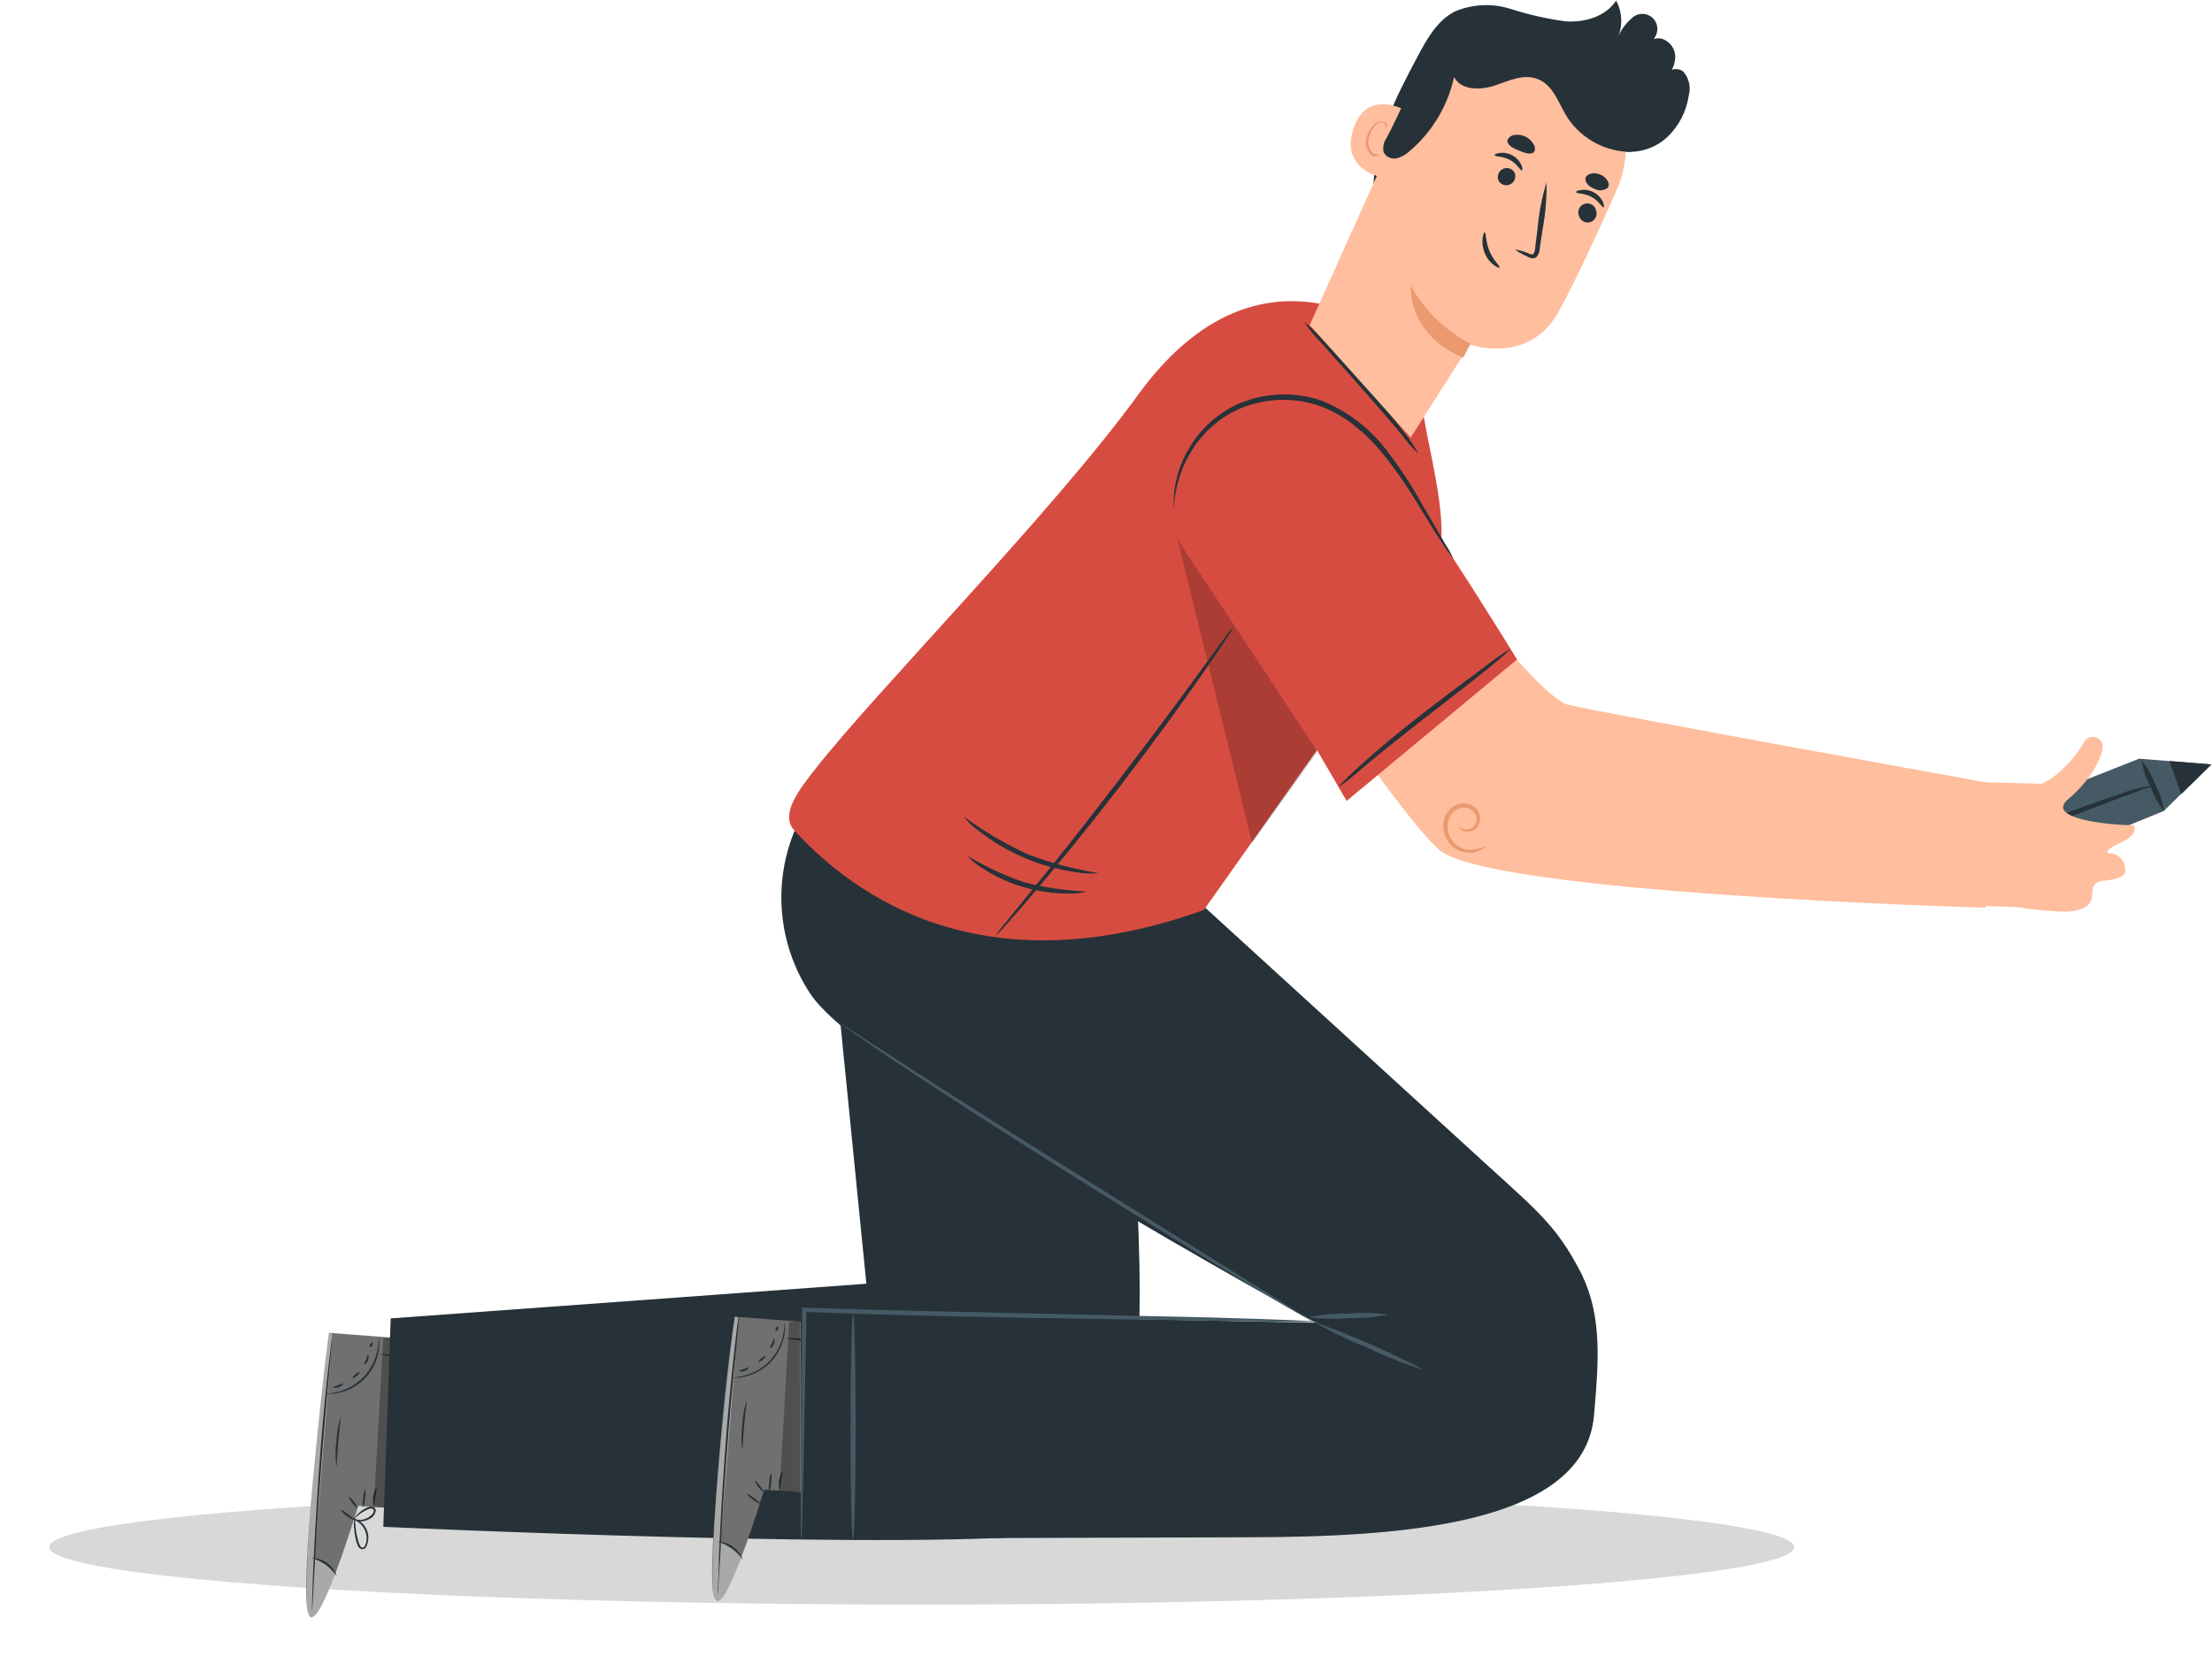 <svg xmlns="http://www.w3.org/2000/svg" width="382" height="286" viewBox="0 0 382 286">
    <defs>
        <filter id="f1jx53buoa" width="105.6%" height="184.9%" x="-2.8%" y="-42.4%" filterUnits="objectBoundingBox">
            <feGaussianBlur in="SourceGraphic" stdDeviation="2.808"/>
        </filter>
    </defs>
    <g fill="none" fill-rule="evenodd" transform="matrix(-1 0 0 1 382 0)">
        <ellipse cx="222.826" cy="267.235" fill="#D8D8D8" filter="url(#f1jx53buoa)" rx="150.673" ry="9.928"/>
        <path fill="#707070" fill-rule="nonzero" d="M320.144 260.11l-15.552 1.029-2.115-29.172 22.706-1.746.25 1.793c1.026 8.014 4.665 40.834 3.436 46.337-1.368 6.143-8.725-18.242-8.725-18.242z"/>
        <path fill="#FFF" fill-rule="nonzero" d="M324.172 272.021s3.11 8.497 4.48 7.313c1.368-1.185-1.09-34.488-3.453-49.082l-.638.094 3.11 38.822s-3.56 1.123-3.499 2.853z" opacity=".4"/>
        <path fill="#263238" fill-rule="nonzero" d="M324.499 229.925c.05.162.081.33.093.499 0 .436.125.904.187 1.434.171 1.435.373 3.212.622 5.286.482 4.474 1.089 10.648 1.555 17.493.467 6.845.825 13.034.996 17.525.077 2.089.124 3.866.17 5.316v1.45c.024.166.024.334 0 .5v-.5c0-.436 0-.904-.093-1.45-.077-1.434-.17-3.212-.28-5.3-.233-4.491-.59-10.68-1.104-17.525-.513-6.845-1.057-13.004-1.477-17.478-.202-2.09-.374-3.851-.498-5.301 0-.53-.093-.998-.124-1.435-.031-.436-.047-.514-.047-.514z"/>
        <path fill="#263238" fill-rule="nonzero" d="M328.185 269.09c-.863.296-1.688.694-2.457 1.185-.704.576-1.34 1.23-1.898 1.949.654-1.854 2.394-3.1 4.355-3.118v-.016zM323.193 260.811c0 .078-.405.515-1.042.998-.638.483-1.213.795-1.26.717-.047-.078.404-.53 1.042-.998.638-.467 1.197-.795 1.26-.717zM321.777 258.535c.078 0-.202.545-.606 1.076-.405.53-.824.92-.902.857-.078-.062.202-.53.622-1.076.42-.545.809-.92.886-.857zM318.962 257.24c.217.491.323 1.024.311 1.56.11.514.11 1.045 0 1.559-.108 0-.233-.67-.31-1.56-.11-.513-.11-1.044 0-1.558zM316.94 256.866c.65 1.024.837 2.277.514 3.446-.123-.57-.207-1.148-.249-1.73-.136-.564-.224-1.137-.264-1.716z"/>
        <path fill="#263238" fill-rule="nonzero" d="M320.72 261.98c.159.61.206 1.244.14 1.871-.041.683-.14 1.361-.296 2.027-.087.408-.217.805-.389 1.185-.112.23-.306.407-.544.5-.28.094-.588.007-.777-.22-.828-1.426-.535-3.241.7-4.334.349-.31.756-.548 1.197-.701.31-.094.498-.11.498 0-.572.226-1.1.553-1.556.967-.458.462-.777 1.046-.917 1.683-.203.75-.09 1.55.31 2.214.234.281.576.14.747-.202.17-.347.296-.713.374-1.092.179-.643.303-1.3.373-1.964.14-1.248.093-1.934.14-1.934z"/>
        <path fill="#263238" fill-rule="nonzero" d="M320.86 262.464c-.383.248-.838.358-1.291.312-.493-.027-.973-.172-1.4-.421-.588-.275-.994-.835-1.073-1.482.064-.397.425-.677.824-.639.302.012.595.097.856.25.436.21.84.484 1.197.81.622.546.871.983.84 1.014-.031.031-.358-.359-.995-.826-.367-.277-.764-.513-1.182-.702-.405-.234-1.136-.359-1.182.125-.047.483.497.92.886 1.169.383.24.812.395 1.26.452.42.012.842-.009 1.26-.062zM316.583 231.032s0 .842.233 2.151c.335 1.698 1.125 3.272 2.286 4.553 1.18 1.266 2.688 2.178 4.355 2.635 1.275.359 2.115.343 2.115.405 0 .063-.218 0-.59 0-.525-.01-1.047-.077-1.556-.202-4.176-.92-7.088-4.715-6.905-8.997-.004-.183.017-.367.062-.545z"/>
        <path fill="#263238" fill-rule="nonzero" d="M304.7 234.945c1.971-.344 3.96-.573 5.957-.686 1.988-.226 3.987-.34 5.988-.343-1.97.344-3.96.573-5.956.686-1.988.235-3.987.35-5.988.343zM323.177 244.69c.412 1.374.657 2.792.731 4.225.19 1.423.19 2.865 0 4.288-.109 0-.124-1.918-.327-4.257-.202-2.339-.513-4.24-.404-4.256zM322.742 238.968c0-.078.42.124.87.296.452.171.84.234.84.343 0 .11-.45.187-.964 0-.513-.187-.809-.561-.746-.64zM319.911 237.019c0-.078.389.093.715.374.327.28.53.561.467.64-.062.077-.373-.094-.7-.375-.326-.28-.544-.561-.482-.64zM318.465 234.025c.109 0 .124.406.31.811.187.405.436.717.374.795-.062.078-.482-.14-.7-.655-.218-.514-.078-.982.016-.95zM317.734 231.874s.249.109.357.343c.11.234.125.467 0 .499-.124.03-.248-.11-.373-.343-.124-.234-.078-.468.016-.5z"/>
        <path fill="#000" fill-rule="nonzero" d="M2.238 0.375L3.886 29.561 0.387 29.764 0.387 0.281z" opacity=".3" transform="translate(313.567 230.75)"/>
        <path fill="#263238" fill-rule="nonzero" d="M191.294 153.949s-17.372 107.423 6.47 110.791c23.841 3.368 118.041-1.013 118.041-1.013l-1.275-36-82.147-5.988 6.64-66.652-47.73-1.138z"/>
        <path fill="#707070" fill-rule="nonzero" d="M250.035 257.319l-15.553 1.029-2.115-29.172 22.722-1.746.249 1.793c1.026 8.014 4.666 40.834 3.437 46.337-1.369 6.143-8.74-18.241-8.74-18.241z"/>
        <path fill="#FFF" fill-rule="nonzero" d="M254.063 269.2s3.11 8.496 4.479 7.311c1.368-1.184-1.089-34.487-3.437-49.08l-.654.093 3.11 38.822s-3.545 1.154-3.498 2.853z" opacity=".4"/>
        <path fill="#263238" fill-rule="nonzero" d="M254.405 227.072c.054.155.085.318.093.483 0 .436.125.904.187 1.434.17 1.45.373 3.212.622 5.286.482 4.474 1.073 10.649 1.555 17.493.482 6.845.824 13.034.995 17.525 0 2.089.125 3.866.172 5.316v1.45c.016.166.016.333 0 .5-.02-.166-.02-.334 0-.5 0-.436 0-.904-.094-1.45 0-1.434-.17-3.211-.28-5.3-.233-4.491-.59-10.68-1.104-17.525-.513-6.845-1.058-13.003-1.555-17.478l-.513-5.301c0-.53-.078-.998-.125-1.434.002-.168.017-.335.047-.5z"/>
        <path fill="#263238" fill-rule="nonzero" d="M258.075 266.3c-1.764.5-3.3 1.603-4.339 3.117.652-1.848 2.384-3.093 4.34-3.118zM253.098 257.99c0 .077-.42.53-1.057.997-.638.468-1.198.795-1.26.717-.062-.078.42-.53 1.058-.998.637-.467 1.197-.717 1.26-.717zM251.683 255.744s-.202.546-.622 1.076-.809.92-.886.873c-.078-.047.202-.546.606-1.092.405-.545.824-.92.902-.857zM248.822 254.45c.216.49.323 1.023.31 1.559.124.512.124 1.047 0 1.56-.215-.491-.316-1.025-.295-1.56-.123-.512-.129-1.045-.015-1.56zM246.846 254.091c.653 1.017.84 2.266.514 3.43-.14-.561-.224-1.136-.25-1.715-.142-.562-.23-1.136-.264-1.715z"/>
        <path fill="#263238" fill-rule="nonzero" d="M250.626 259.19c.157.61.2 1.245.124 1.87-.026.69-.125 1.375-.295 2.043-.08.403-.205.795-.374 1.17-.12.229-.318.406-.56.498-.274.093-.577.006-.762-.218-.834-1.426-.54-3.245.7-4.334.35-.31.757-.55 1.198-.702.31-.094.497-.11.497-.078-.574.222-1.101.55-1.555.967-.47.457-.794 1.043-.933 1.684-.191.752-.073 1.55.327 2.214.233.28.575.14.746-.203.164-.35.289-.715.373-1.092.186-.623.326-1.258.42-1.902.094-1.2 0-1.917.094-1.917z"/>
        <path fill="#263238" fill-rule="nonzero" d="M250.75 259.673c-.376.249-.827.36-1.275.312-.494-.027-.973-.171-1.4-.421-.589-.275-.994-.835-1.073-1.481.056-.402.422-.686.824-.64.3.02.592.104.856.25.431.218.834.49 1.197.81.622.546.871.983.84 1.014-.031.031-.373-.343-.995-.826-.37-.274-.766-.509-1.182-.702-.42-.218-1.136-.343-1.182.125-.047.468.482.92.886 1.185.379.233.803.382 1.244.436.421.013.842-.008 1.26-.062zM246.489 228.24s0 .843.233 2.153c.624 3.484 3.209 6.29 6.625 7.187 1.291.359 2.13.343 2.13.405 0 .063-.217 0-.59 0-.524-.01-1.046-.079-1.555-.202-3.573-.822-6.277-3.755-6.812-7.39-.078-.516-.104-1.039-.078-1.56-.013-.198.002-.398.047-.592zM234.607 232.154c1.97-.344 3.96-.573 5.956-.686 1.988-.226 3.987-.34 5.988-.343-1.971.344-3.96.579-5.957.702-1.987.235-3.986.344-5.987.327zM253.067 241.899c.43 1.37.682 2.79.747 4.225.179 1.424.179 2.864 0 4.288-.109 0-.125-1.902-.327-4.257-.202-2.354-.513-4.24-.42-4.256z"/>
        <path fill="#263238" fill-rule="nonzero" d="M252.647 236.161s.42.14.871.297c.451.155.84.233.84.343 0 .109-.45.187-.964 0-.513-.188-.809-.546-.747-.64zM249.817 234.228c0-.078.373.094.7.374.326.28.544.561.482.64-.062.077-.373-.094-.7-.375-.327-.28-.544-.561-.482-.639zM248.37 231.234c.094 0 .125.406.312.811.186.406.42.717.357.795-.062.078-.466-.124-.684-.654-.218-.53-.078-.983.016-.952zM247.624 229.083c.093 0 .249.109.373.343.125.234.125.468 0 .499-.124.031-.249-.11-.357-.343-.11-.234-.094-.452-.016-.5z"/>
        <path fill="#000" fill-rule="nonzero" d="M2.129 0.125L3.778 29.296 0.263 29.499 0.263 0.016z" opacity=".3" transform="translate(243.582 228.225)"/>
        <path fill="#263238" fill-rule="nonzero" d="M106.736 244.627c1.82 18.788 33.266 20.861 59.83 20.908 36.314.094 77.061.25 77.061.25l.093-39.103-88.99 1.793s78.54-42.985 87.435-56.97c5.423-8.32 6.406-18.784 2.629-27.971l-66.098 8.84-49.627 45.308c-12.006 11.101-15.552 13.253-20.218 22.42-3.546 7.328-2.955 15.061-2.115 24.525z"/>
        <path fill="#455A64" fill-rule="nonzero" d="M136.067 236.66c3.314-1.034 6.547-2.31 9.674-3.82 3.218-1.266 6.338-2.772 9.331-4.506-6.54 2.315-12.907 5.098-19.051 8.326h.046zM142.257 227.072c2.26.44 4.558.639 6.859.592 2.295.207 4.606.155 6.89-.156-2.258-.45-4.558-.654-6.86-.608-2.295-.207-4.606-.15-6.889.172zM234.669 265.785c-.233 0-.435-8.716-.435-19.474 0-10.758.202-19.458.435-19.458.233 0 .451 8.716.451 19.458 0 10.743-.14 19.474-.451 19.474z"/>
        <path fill="#455A64" fill-rule="nonzero" d="M238.76 175.355c-.246.241-.51.46-.794.655l-2.38 1.73c-2.083 1.482-5.116 3.571-8.926 6.113-7.59 5.067-18.181 11.896-29.985 19.286-11.804 7.39-22.536 14.032-30.358 18.71-3.904 2.354-7.092 4.24-9.332 5.503-1.104.64-1.975 1.123-2.581 1.419l-.218.11h-.078.093l.265-.172c.155-.094.233-.125.249-.11l41.524-25.959c11.789-7.39 22.427-14.141 30.094-19.084l9.067-5.893 2.457-1.56c.265-.29.568-.542.902-.748z"/>
        <path fill="#455A64" fill-rule="nonzero" d="M243.627 265.785c-.059-.24-.085-.486-.078-.733 0-.561 0-1.279-.093-2.167 0-1.98-.109-4.678-.202-8.155-.14-7.062-.311-16.932-.529-28.485l.389.359c-7.636.312-16.05.546-24.884.748-17.76.39-33.857.593-45.49.78l-13.78.202h-3.763c-.435.041-.872.041-1.307 0 .433-.062.87-.099 1.307-.109l3.748-.187c3.25-.14 7.963-.296 13.78-.467l45.49-1.014c8.818-.203 17.216-.42 24.883-.686h.39v.39c.092 11.569.17 21.438.232 28.5v10.307c-.012.24-.043.48-.093.717zM28.135 148.164l-19.798-8.076-8.197-8.045 12.442-.998 37.108 14.687c1.222.479 2.195 1.437 2.694 2.653.5 1.216.481 2.584-.05 3.786-1.018 2.304-3.635 3.432-6.003 2.588l-18.196-6.595z"/>
        <path fill="#263238" fill-rule="nonzero" d="M47.886 149.677c-1.907-.493-3.778-1.118-5.599-1.871l-13.281-5.02-13.313-5.052-4.028-1.482c-.533-.132-1.053-.31-1.556-.53 1.968.185 3.897.663 5.724 1.42 3.468 1.122 8.196 2.821 13.39 4.801 5.195 1.98 9.83 3.867 13.189 5.27 1.889.669 3.72 1.493 5.474 2.464zM.078 132.043L5.319 137.172 7.341 131.45z"/>
        <path fill="#263238" fill-rule="nonzero" d="M12.147 131.31c-.232 1.611-.759 3.165-1.555 4.584-.525 1.535-1.314 2.965-2.333 4.225.231-1.611.759-3.165 1.555-4.584.524-1.534 1.314-2.965 2.333-4.225z"/>
        <path fill="#FFBE9D" fill-rule="nonzero" d="M13.438 142.614c-.731 2.837 4.743 3.118 4.665 4.77-.85-.095-1.698.203-2.303.81-.605.606-.902 1.456-.807 2.309 0 1.122 2.395 1.559 4.012 1.653.885.079 1.585.781 1.664 1.668 0 .296 0 .64.078 1.013.171 3.119 5.708 2.604 5.708 2.604s4.868-.296 6.22-.624c1.354-.327 13.407-.39 13.407-.39l-2.069-21.609-5.567.327-9.036.234c-1.363-.651-2.604-1.532-3.67-2.603-1.372-1.286-2.56-2.755-3.53-4.366-.267-.7-.948-1.15-1.694-1.123-.746.029-1.391.53-1.604 1.248-.295 1.559 1.633 5.909 5.91 9.495 4.277 3.586-8.118 4.521-11.307 4.521"/>
        <path fill="#FFBE9D" fill-rule="nonzero" d="M144.341 83.102s-26.905 37.17-33.126 38.635c-6.221 1.466-72.847 13.533-72.847 13.533l.746 21.516s86.051-2.416 94.403-10.04c8.351-7.625 33.515-46.385 33.515-46.385l-22.69-17.26z"/>
        <path fill="#EB996E" fill-rule="nonzero" d="M125.399 146.09s.186.312.715.624c2.03 1.141 4.595.507 5.863-1.45.947-1.392 1.037-3.198.233-4.677-.434-.784-1.143-1.379-1.99-1.668-.797-.254-1.662-.187-2.41.187-.64.33-1.114.914-1.306 1.61-.192.696-.085 1.44.294 2.054.571.777 1.586 1.082 2.489.748.606-.265.746-.64.715-.655-.031-.015-.264.234-.809.359-.74.193-1.522-.108-1.944-.749-.25-.479-.298-1.038-.135-1.554.164-.515.526-.943 1.006-1.19.592-.274 1.266-.307 1.882-.093.665.232 1.22.705 1.555 1.325.679 1.248.619 2.77-.155 3.96-.605 1.004-1.626 1.685-2.784 1.856-1.116.081-2.233-.157-3.22-.686z"/>
        <path fill="#D74C41" fill-rule="nonzero" d="M175.042 94.421l-25.6 43.92-29.424-24.43s20.373-33.46 30.015-43.828l25.009 24.338z"/>
        <path fill="#D74C41" fill-rule="nonzero" d="M135.896 61.835s26.16-25.85 49.566 6.362c14.712 20.268 45.101 51.045 55.801 64.703 2.41 3.119 6.221 7.702 3.546 10.556-8.056 8.746-30.031 28.329-70.716 13.72l-37.481-53.01c-6.594-9.215-2.426-20.503-.28-33.397l-.436-8.934z"/>
        <path fill="#263238" fill-rule="nonzero" d="M179.318 87.639c-.093 0 0-1.03-.404-2.807-.46-2.515-1.4-4.919-2.768-7.078-2.003-3.216-4.939-5.74-8.414-7.234-4.279-1.763-9.047-1.929-13.437-.468-2.256.795-4.36 1.97-6.221 3.477-1.747 1.386-3.342 2.954-4.76 4.677-2.372 2.96-4.528 6.086-6.453 9.355-1.711 2.79-3.11 5.052-4.137 6.58-.498.763-.933 1.34-1.213 1.73-.127.21-.284.4-.467.561.394-.862.857-1.69 1.384-2.479l3.888-6.704c1.87-3.371 3.997-6.592 6.361-9.635 2.926-3.81 6.836-6.742 11.307-8.482 4.579-1.522 9.554-1.322 13.997.561 3.597 1.582 6.61 4.254 8.616 7.64 1.37 2.243 2.25 4.75 2.581 7.36.1.701.142 1.41.125 2.12.05.272.056.551.015.826z"/>
        <path fill="#000" fill-rule="nonzero" d="M24.557 0.421L11.649 52.87 0.358 37.092z" opacity=".2" transform="translate(154.108 92.722)"/>
        <path fill="#263238" fill-rule="nonzero" d="M156.814 55.568c-.827 1.23-1.764 2.384-2.8 3.445l-7.091 7.967c-2.768 3.119-5.226 5.972-6.967 8.077-.882 1.186-1.854 2.302-2.909 3.336.682-1.318 1.506-2.557 2.458-3.695 1.633-2.198 4.043-5.13 6.811-8.248 2.769-3.118 5.366-5.862 7.279-7.795.985-1.118 2.062-2.15 3.22-3.087zM150.858 136.003c-1.522-1.085-2.976-2.261-4.355-3.524-2.66-2.214-6.376-5.192-10.529-8.435-4.152-3.242-7.963-6.142-10.653-8.325-1.353-1.092-2.426-1.98-3.11-2.62-.685-.639-1.12-.997-1.09-1.044 1.605.96 3.138 2.033 4.589 3.212 2.784 2.058 6.625 4.895 10.793 8.138 4.168 3.243 7.854 6.315 10.42 8.653 1.275 1.154 2.302 2.12 2.97 2.822.365.335.689.712.965 1.123zM210.096 161.682c-.651-.6-1.264-1.24-1.835-1.918-1.135-1.263-2.768-3.118-4.743-5.457-3.95-4.677-9.332-11.194-14.993-18.57-5.66-7.374-10.637-14.234-14.121-19.254-1.742-2.51-3.11-4.553-4.06-5.987-.52-.721-.983-1.482-1.383-2.277.6.655 1.15 1.354 1.648 2.09l4.261 5.83c3.609 4.928 8.616 11.71 14.293 19.1 5.677 7.39 10.887 14.032 14.79 18.71l4.557 5.628c.584.658 1.114 1.362 1.586 2.105z"/>
        <path fill="#263238" fill-rule="nonzero" d="M214.886 147.852c-.704.836-1.552 1.539-2.503 2.074-2.187 1.447-4.577 2.556-7.092 3.29-2.523.754-5.143 1.133-7.776 1.122-1.086.07-2.176-.052-3.22-.358 3.623-.134 7.22-.657 10.731-1.56 3.444-1.155 6.75-2.687 9.86-4.568zM215.555 141.055c-.777 1.001-1.706 1.874-2.753 2.588-4.855 3.77-10.617 6.19-16.703 7.016-1.245.24-2.52.287-3.779.14 4.192-.664 8.304-1.762 12.27-3.274 3.86-1.788 7.533-3.956 10.965-6.47zM101.635 26.163c-2.768.323-5.538-.589-7.574-2.495-2.003-1.906-3.307-4.432-3.702-7.172-.389-1.428-.051-2.956.902-4.085 1.073-.982 3.313-.359 3.204 1.091-1.1-.92-1.746-2.274-1.773-3.71.02-1.452.987-2.72 2.38-3.119.69-.14 1.406.02 1.972.438.566.42.929 1.059.998 1.76-.788-.717-1.433-1.58-1.897-2.54-.678-1.142-.39-2.611.667-3.411 1.057-.8 2.545-.674 3.454.292 1.055.906 1.872 2.057 2.38 3.352-.92-2.08-.822-4.471.264-6.47 1.773 2.76 5.366 3.804 8.632 3.602 3.245-.43 6.446-1.15 9.564-2.152 3.153-1.003 6.558-.853 9.611.42 3.11 1.56 4.9 4.834 6.532 7.906 3.826 7.203 7.777 14.827 7.512 22.981"/>
        <path fill="#FFBE9D" fill-rule="nonzero" d="M155.819 56.145l-21.291-47.32-1.96-.312c-13.22-2.151-19.813-3.929-28.134 6.61-3.576 5.201-4.2 11.89-1.648 17.666 3.032 6.829 7.123 15.778 10.03 21.017 5.164 9.355 15.32 5.706 15.32 5.706l10.249 16.06 17.434-19.427z"/>
        <path fill="#263238" fill-rule="nonzero" d="M109.27 37.404c.274-.54.21-1.19-.162-1.667-.372-.477-.987-.694-1.575-.558-.589.137-1.045.603-1.17 1.196-.28.809.143 1.693.948 1.98.803.27 1.674-.152 1.96-.951zM105.087 35.845c.234 0 .778-1.123 2.053-1.824 1.275-.702 2.582-.546 2.644-.796.062-.25-.28-.311-.855-.405-1.572-.204-3.092.643-3.748 2.09-.218.53-.203.904-.094.935zM120.453 29.795c-.328.729-.054 1.588.635 1.99.69.402 1.57.216 2.04-.43.425-.742.175-1.688-.56-2.121-.74-.426-1.683-.175-2.115.561zM119.178 29.452c.233.078.762-1.122 2.053-1.824 1.29-.702 2.581-.546 2.628-.795.047-.25-.264-.327-.84-.405-1.569-.212-3.09.63-3.748 2.073-.233.546-.202.92-.093.951zM120.266 43.126c-.803.106-1.585.338-2.317.686-.358.156-.669.218-.793 0-.19-.332-.287-.709-.28-1.092-.124-1.044-.249-2.089-.389-3.118-.242-2.743-.763-5.455-1.555-8.092-.052 2.75.178 5.498.684 8.201l.467 3.119c-.001.569.197 1.12.56 1.559.242.2.562.28.87.218.218-.048.427-.127.623-.234 1.384-.67 2.177-1.138 2.13-1.247z"/>
        <path fill="#EB996E" fill-rule="nonzero" d="M128.042 59.388c4.365-2.253 7.96-5.76 10.327-10.072 0 0 .747 8.31-9.036 12.473l-1.29-2.401z"/>
        <path fill="#FFBE9D" fill-rule="nonzero" d="M138.79 19.334c.155-.172 7.48-4.522 9.657 3.492 1.882 6.938-5.94 8.139-6.034 7.92-.094-.218-3.624-11.412-3.624-11.412z"/>
        <path fill="#EB996E" fill-rule="nonzero" d="M143.828 26.677h.358c.317.016.629-.09.87-.296.7-.887.843-2.091.374-3.118-.187-.582-.5-1.114-.918-1.56-.28-.377-.728-.593-1.197-.576-.302.03-.539.273-.56.576v.359c0 .031-.187 0-.233-.359-.022-.173.016-.35.109-.498.165-.138.376-.21.59-.203.583-.086 1.17.131 1.556.577.49.47.858 1.054 1.073 1.7.53 1.175.283 2.558-.622 3.476-.318.245-.733.326-1.12.218-.218-.14-.311-.28-.28-.296z"/>
        <path fill="#263238" fill-rule="nonzero" d="M108.213 30.902c0 .749-.715 1.372-1.555 1.715-.735.397-1.633.33-2.302-.171-.482-.53 0-1.762 1.322-2.308 1.322-.545 2.52.047 2.535.764zM121.682 24.432c-.14.733-1.042 1.2-1.944 1.559-.902.359-1.882.764-2.52.374-.295-.202-.389-.67-.171-1.231.68-1.447 2.314-2.177 3.841-1.716.56.281.84.702.794 1.014zM125.585 40.148c.234-.094.793 1.653 0 3.586-.793 1.933-2.488 2.697-2.581 2.479-.094-.218 1.073-1.17 1.773-2.838.7-1.668.56-3.18.808-3.227z"/>
        <path fill="#263238" fill-rule="nonzero" d="M100.344 26.24c4.36-.02 8.43-2.188 10.886-5.8 1.556-2.385 2.396-5.55 4.993-6.688 2.597-1.138 5.1.187 7.605 1.013 2.504.827 5.832.873 7.06-1.45 1.093 4.964 3.768 9.435 7.621 12.738.643.624 1.436 1.07 2.302 1.294.9.2 1.821-.236 2.24-1.06.186-.862 0-1.762-.514-2.479-2.441-4.537-4.448-9.775-6.89-14.313-.96-1.604-2.328-2.922-3.965-3.82-1.963-.978-4.168-1.363-6.346-1.106-4.31-.08-8.614.37-12.815 1.34-4.24.986-7.977 3.486-10.513 7.032-2.364 3.602-4.48 9.059-1.929 12.473"/>
    </g>
</svg>
